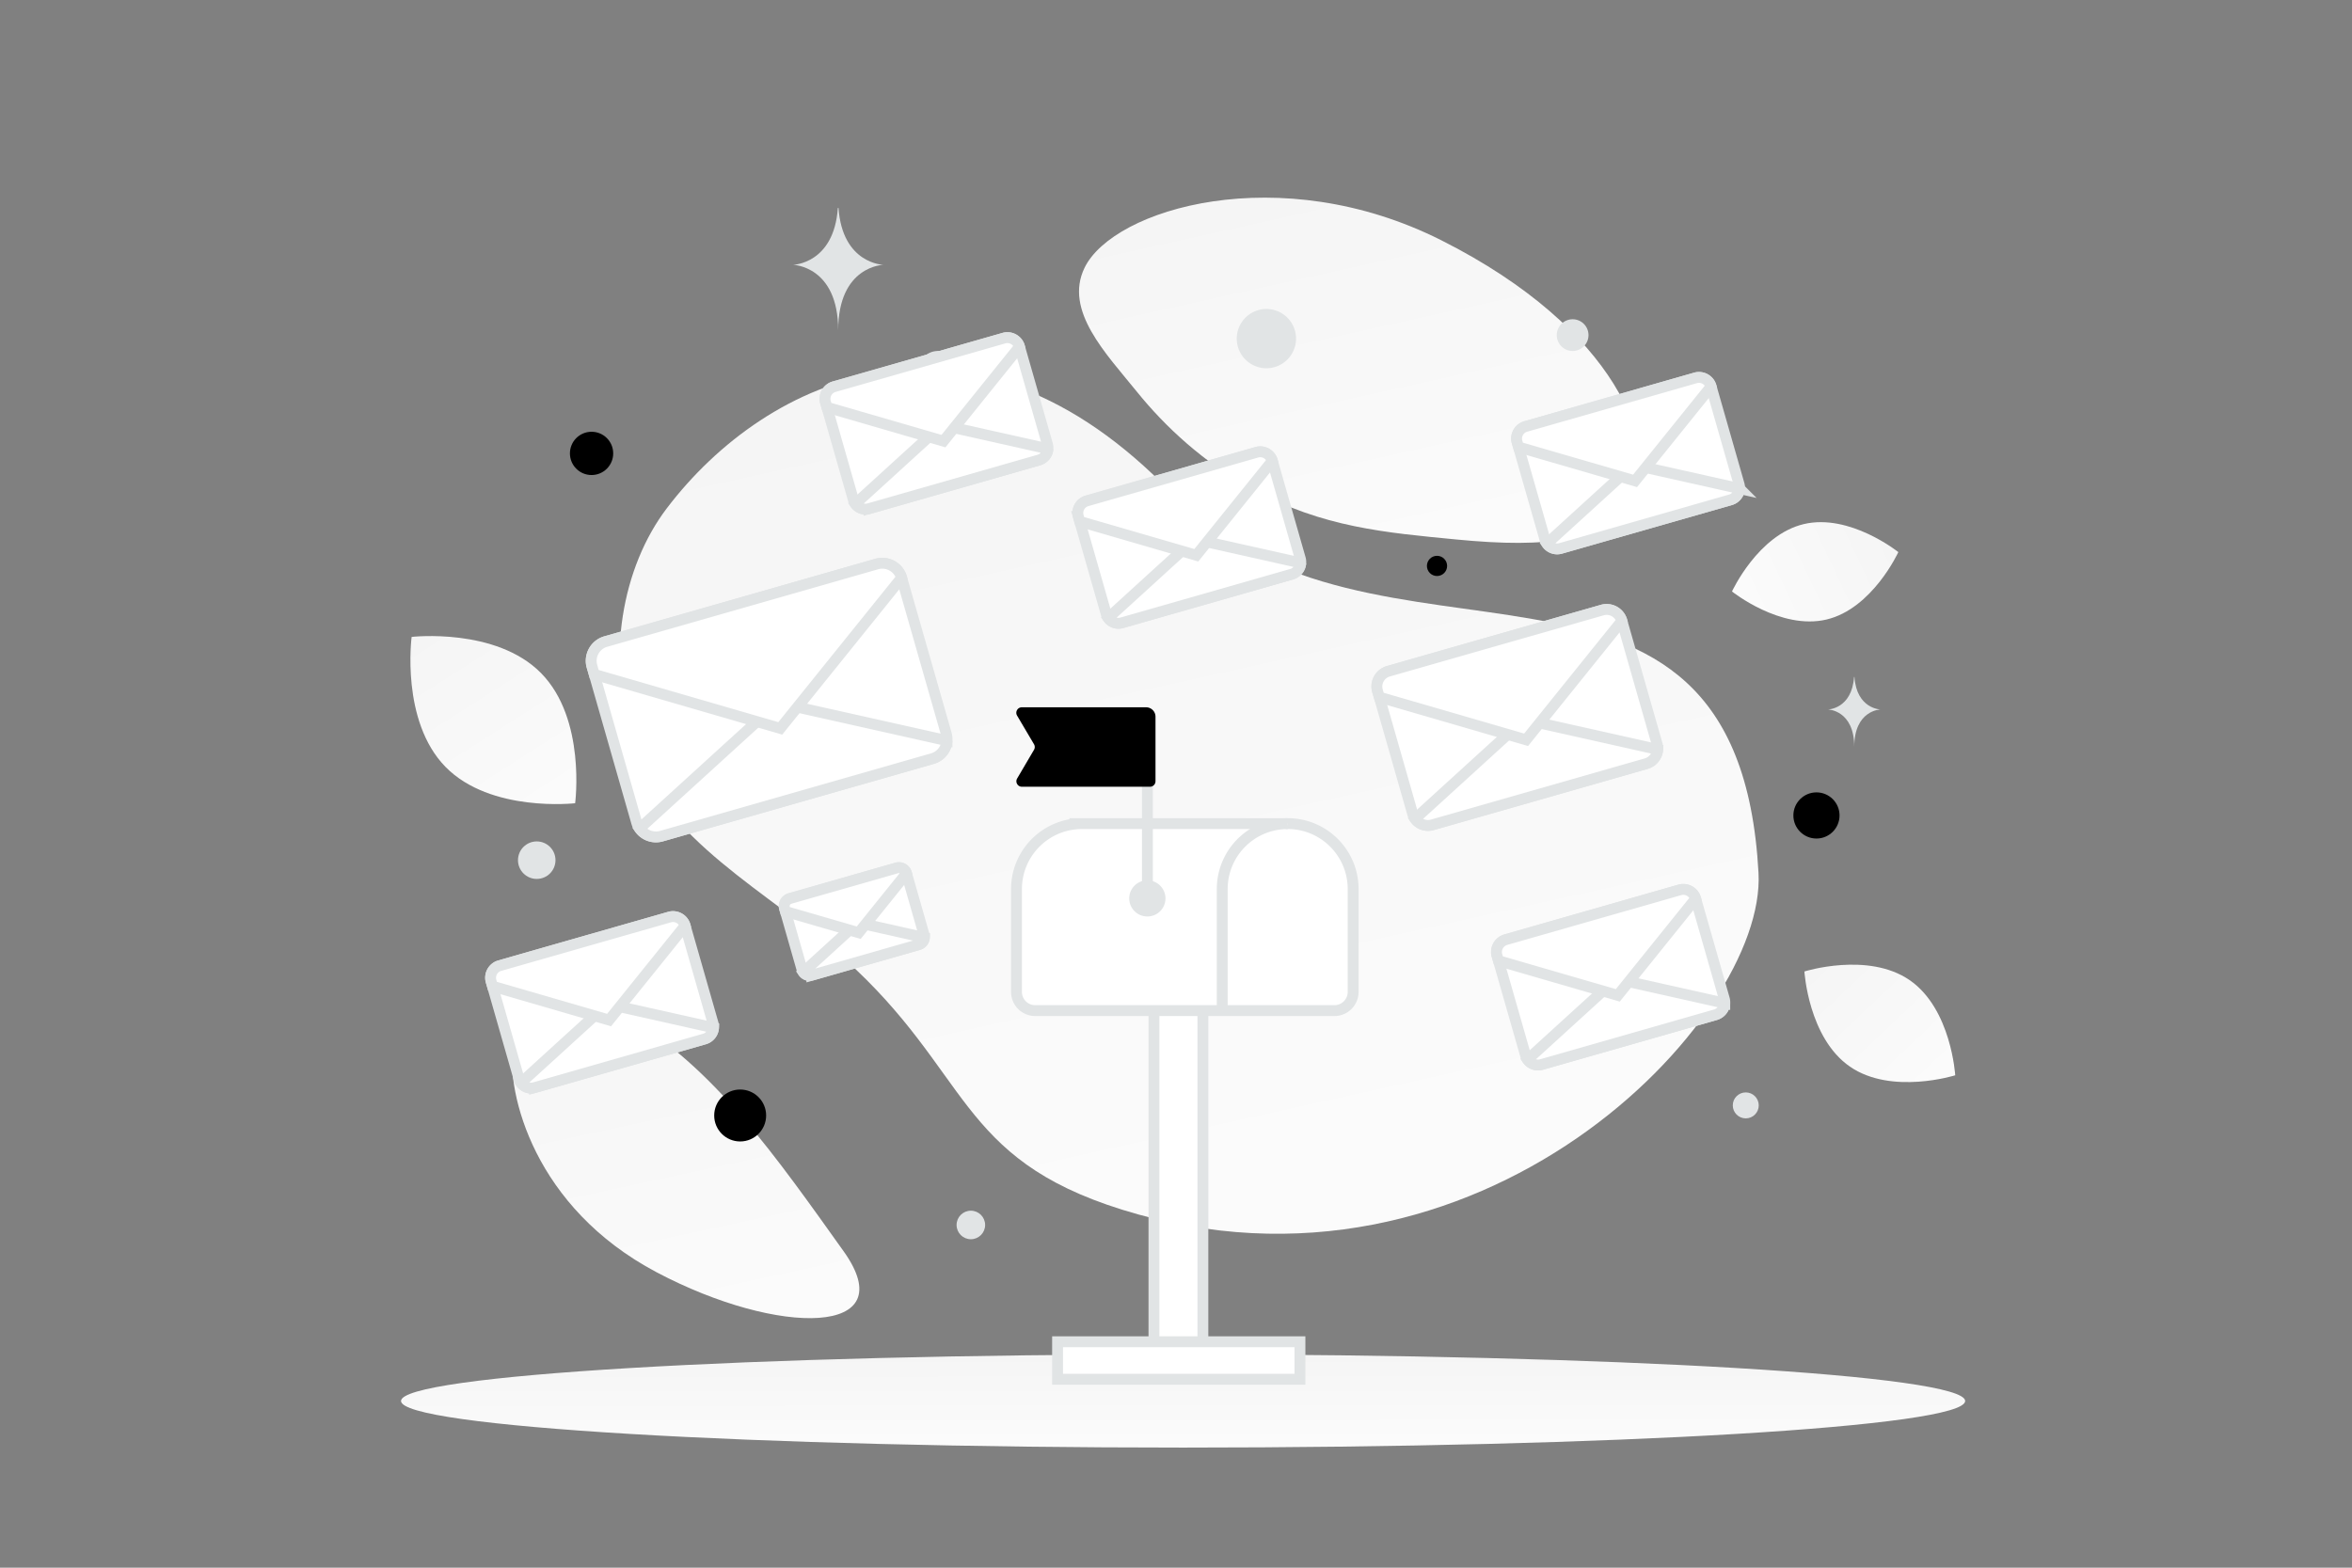 <svg width="900" height="600" viewBox="0 0 900 600" fill="none" xmlns="http://www.w3.org/2000/svg"><rect x="0" y="0" width="900" height="600" fill="#808080" stroke="none"/><path fill="transparent" d="M0 0h900v600H0z"/><path d="M672.9 334.088c3.066 56.505-107.405 171.4-243.568 128.874-63.328-19.781-57.964-52.612-106.119-95.881-28.703-25.788-69.943-45.289-81.414-82.775-9.908-32.356-3.832-67.134 13.347-89.755 38.635-50.872 116.631-85.708 193.482-5.554s216.347-.639 224.272 145.091z" fill="url(#a)"/><path d="M624.963 189.348c-10.123 18.067-32.294 20.549-67.814 17.116-26.713-2.587-51.073-4.589-77.788-19.154-18.699-10.188-33.501-23.971-44.304-37.359-11.707-14.502-28.047-31.054-20.036-47.497 11.008-22.589 74.667-41.613 136.482-10.502 67.904 34.185 83.363 79.738 73.46 97.396z" fill="url(#b)"/><path d="M322.779 478.849c-24.831-34.737-50.26-71.657-83.552-89.841-34.339-18.766-40.672-7.2-43.049 11.187-2.377 18.387 8.218 61.953 55.081 86.741 46.876 24.795 94.753 24.423 71.52-8.087z" fill="url(#c)"/><path d="M698.914 237.112c-17.572 4.163-36.157-10.74-36.157-10.74s9.918-21.643 27.496-25.793c17.572-4.163 36.151 10.726 36.151 10.726s-9.918 21.644-27.49 25.807z" fill="url(#d)"/><path d="M707.902 408.242c15.931 10.974 40.269 3.303 40.269 3.303s-1.507-25.459-17.449-36.422c-15.931-10.973-40.259-3.313-40.259-3.313s1.507 25.459 17.439 36.432z" fill="url(#e)"/><path d="M170.51 293.549c17.271 17.578 49.567 13.872 49.567 13.872s4.274-32.207-13.013-49.774c-17.271-17.579-49.551-13.883-49.551-13.883s-4.274 32.207 12.997 49.785z" fill="url(#f)"/><circle cx="695.073" cy="312.099" r="8.833" transform="rotate(180 695.073 312.099)" fill="#000"/><circle cx="283.226" cy="426.931" r="9.937" transform="rotate(180 283.226 426.931)" fill="#000"/><circle r="8.281" transform="matrix(-1 0 0 1 226.363 173.529)" fill="#000"/><circle r="3.865" transform="matrix(-1 0 0 1 549.878 216.591)" fill="#000"/><circle r="4.969" transform="matrix(-1 0 0 1 668.022 423.066)" fill="#E1E4E5"/><circle r="7.177" transform="matrix(-1 0 0 1 205.384 329.214)" fill="#E1E4E5"/><circle r="5.462" transform="matrix(-1 0 0 1 371.5 468.83)" fill="#E1E4E5"/><circle r="6.073" transform="matrix(-1 0 0 1 601.773 128.259)" fill="#E1E4E5"/><circle r="5.453" transform="scale(1 -1) rotate(-75 -47.767 -308.71)" fill="#E1E4E5"/><circle r="7.255" transform="matrix(-1 0 0 1 358.841 141.587)" fill="#E1E4E5"/><ellipse rx="5.581" ry="4.464" transform="matrix(-1 0 0 1 611.157 293.675)" fill="#E1E4E5"/><circle r="11.349" transform="scale(1 -1) rotate(-75 157.847 -380.565)" fill="#E1E4E5"/><path d="M709.46 259.1h.146c.864 12.249 9.974 12.438 9.974 12.438s-10.045.196-10.045 14.349c0-14.153-10.045-14.349-10.045-14.349s9.105-.189 9.97-12.438zM320.608 79.589h.251c1.489 21.435 17.178 21.765 17.178 21.765s-17.3.343-17.3 25.111c0-24.768-17.3-25.111-17.3-25.111s15.682-.33 17.171-21.765z" fill="#E1E4E5"/><path d="M452.714 554.033c165.277 0 299.261-7.986 299.261-17.837 0-9.851-133.984-17.836-299.261-17.836-165.278 0-299.261 7.985-299.261 17.836 0 9.851 133.983 17.837 299.261 17.837z" fill="url(#g)"/><path d="M441.562 523.493h18.726V354.966h-18.726v168.527z" fill="#fff" stroke="#E1E4E5" stroke-width="4.161"/><path d="M404.682 513.524v14.354h92.748v-14.354h-92.748zm215.932-275.889 13.485 47.134a6.066 6.066 0 0 1-4.16 7.505l-81.857 23.417a6.067 6.067 0 0 1-6.606-2.315 6.037 6.037 0 0 1-.894-1.852l-13.478-47.114a6.059 6.059 0 0 1 4.154-7.499l81.857-23.423a6.07 6.07 0 0 1 7.499 4.147z" fill="#fff" stroke="#E1E4E5" stroke-width="4.161"/><path d="M634.316 286.843a6.068 6.068 0 0 1-4.382 5.425l-81.851 23.423a6.067 6.067 0 0 1-6.606-2.314l41.689-37.985 51.15 11.451z" fill="#fff" stroke="#E1E4E5" stroke-width="4.161"/><path d="m620.614 237.635-36.648 45.503-56.171-16.315-.691-2.413a6.059 6.059 0 0 1 4.154-7.499l81.857-23.423a6.07 6.07 0 0 1 7.499 4.147zm-275.609-16.514 17.086 59.72a7.685 7.685 0 0 1-5.271 9.509l-103.717 29.67a7.685 7.685 0 0 1-8.369-2.933 7.63 7.63 0 0 1-1.132-2.346l-17.078-59.695a7.676 7.676 0 0 1 5.263-9.502l103.716-29.678c4.074-1.165 8.312 1.181 9.502 5.255z" fill="#fff" stroke="#E1E4E5" stroke-width="4.161"/><path d="M362.363 283.468a7.686 7.686 0 0 1-5.552 6.874L253.103 320.02a7.686 7.686 0 0 1-8.37-2.933l52.821-48.128 64.809 14.509z" fill="#fff" stroke="#E1E4E5" stroke-width="4.161"/><path d="m345.005 221.121-46.434 57.654-71.172-20.672-.875-3.057a7.676 7.676 0 0 1 5.263-9.502l103.716-29.678c4.074-1.165 8.312 1.181 9.502 5.255zM648.85 343.965l10.962 38.316a4.932 4.932 0 0 1-3.382 6.102l-66.544 19.036a4.932 4.932 0 0 1-6.096-3.388l-10.958-38.3a4.925 4.925 0 0 1 3.377-6.096l66.544-19.042a4.937 4.937 0 0 1 6.097 3.372z" fill="#fff" stroke="#E1E4E5" stroke-width="4.161"/><path d="M659.987 383.967a4.933 4.933 0 0 1-3.562 4.41l-66.539 19.042a4.931 4.931 0 0 1-5.37-1.882l33.889-30.879 41.582 9.309z" fill="#fff" stroke="#E1E4E5" stroke-width="4.161"/><path d="m648.85 343.965-29.792 36.991-45.664-13.264-.562-1.961a4.925 4.925 0 0 1 3.377-6.096l66.544-19.042a4.937 4.937 0 0 1 6.097 3.372zm-386.691 10.319 10.706 37.42a4.816 4.816 0 0 1-3.303 5.959l-64.987 18.59a4.814 4.814 0 0 1-5.244-1.838 4.774 4.774 0 0 1-.71-1.47l-10.701-37.404a4.81 4.81 0 0 1 3.298-5.953l64.987-18.596a4.82 4.82 0 0 1 5.954 3.292z" fill="#fff" stroke="#E1E4E5" stroke-width="4.161"/><path d="M273.036 393.35a4.819 4.819 0 0 1-3.479 4.308l-64.982 18.596a4.817 4.817 0 0 1-5.244-1.838l33.096-30.156 40.609 9.09z" fill="#fff" stroke="#E1E4E5" stroke-width="4.161"/><path d="m262.159 354.284-29.095 36.126-44.595-12.953-.549-1.916a4.81 4.81 0 0 1 3.298-5.953l64.987-18.596a4.82 4.82 0 0 1 5.954 3.292zm84.715-20.017 6.731 23.525a3.027 3.027 0 0 1-2.077 3.746l-40.856 11.688a3.028 3.028 0 0 1-3.743-2.08l-6.727-23.515a3.023 3.023 0 0 1 2.073-3.743l40.856-11.691a3.031 3.031 0 0 1 3.743 2.07z" fill="#fff" stroke="#E1E4E5" stroke-width="4.161"/><path d="M353.712 358.828a3.027 3.027 0 0 1-2.187 2.707l-40.853 11.691a3.027 3.027 0 0 1-3.297-1.155l20.807-18.959 25.53 5.716z" fill="#fff" stroke="#E1E4E5" stroke-width="4.161"/><path d="m346.874 334.267-18.291 22.711-28.036-8.143-.345-1.204a3.023 3.023 0 0 1 2.073-3.743l40.856-11.691a3.031 3.031 0 0 1 3.743 2.07zm307.881-186.342 10.706 37.419a4.819 4.819 0 0 1-3.303 5.959l-64.987 18.591a4.819 4.819 0 0 1-5.954-3.309l-10.701-37.404a4.81 4.81 0 0 1 3.298-5.953l64.987-18.596a4.82 4.82 0 0 1 5.954 3.293z" fill="#fff" stroke="#E1E4E5" stroke-width="4.161"/><path d="M665.632 186.991a4.816 4.816 0 0 1-3.479 4.307l-64.982 18.596a4.815 4.815 0 0 1-5.244-1.838l33.096-30.156 40.609 9.091z" fill="#fff" stroke="#E1E4E5" stroke-width="4.161"/><path d="M654.755 147.925 625.66 184.05l-44.595-12.953-.549-1.916a4.81 4.81 0 0 1 3.298-5.953l64.987-18.596a4.82 4.82 0 0 1 5.954 3.293zm-167.893 28.47 10.706 37.419a4.818 4.818 0 0 1-3.303 5.959l-64.987 18.591a4.817 4.817 0 0 1-5.954-3.308l-10.701-37.404a4.811 4.811 0 0 1 3.298-5.954l64.987-18.596a4.822 4.822 0 0 1 5.954 3.293z" fill="#fff" stroke="#E1E4E5" stroke-width="4.161"/><path d="M497.738 215.461a4.816 4.816 0 0 1-3.479 4.307l-64.982 18.596a4.814 4.814 0 0 1-5.244-1.838l33.096-30.156 40.609 9.091z" fill="#fff" stroke="#E1E4E5" stroke-width="4.161"/><path d="m486.862 176.395-29.095 36.125-44.595-12.953-.549-1.915a4.811 4.811 0 0 1 3.298-5.954l64.987-18.596a4.822 4.822 0 0 1 5.954 3.293zm-96.748-43.692 10.707 37.419a4.819 4.819 0 0 1-3.303 5.959l-64.988 18.591a4.817 4.817 0 0 1-5.953-3.308l-10.701-37.404a4.811 4.811 0 0 1 3.298-5.954l64.987-18.596a4.82 4.82 0 0 1 5.953 3.293z" fill="#fff" stroke="#E1E4E5" stroke-width="4.161"/><path d="M400.991 171.769a4.815 4.815 0 0 1-3.479 4.307l-64.982 18.596a4.814 4.814 0 0 1-5.244-1.838l33.097-30.156 40.608 9.091z" fill="#fff" stroke="#E1E4E5" stroke-width="4.161"/><path d="m390.114 132.703-29.094 36.125-44.595-12.953-.549-1.915a4.811 4.811 0 0 1 3.298-5.954l64.987-18.596a4.82 4.82 0 0 1 5.953 3.293z" fill="#fff" stroke="#E1E4E5" stroke-width="4.161"/><path fill-rule="evenodd" clip-rule="evenodd" d="M414.013 315.221h78.724c13.834 0 25.048 11.215 25.048 25.048v39.363a7.159 7.159 0 0 1-7.157 7.156H396.121a7.159 7.159 0 0 1-7.157-7.156v-39.363c0-13.833 11.215-25.048 25.049-25.048z" fill="#fff" stroke="#E1E4E5" stroke-width="4.161"/><path fill-rule="evenodd" clip-rule="evenodd" d="M439.061 293.751v50.097-50.097z" fill="#fff"/><path d="M439.061 293.751v50.097" stroke="#E1E4E5" stroke-width="4.161"/><path d="M439.068 341.164a2.69 2.69 0 0 1 2.677 2.691 2.674 2.674 0 0 1-2.684 2.676 2.684 2.684 0 1 1 .007-5.367" stroke="#E1E4E5" stroke-width="8.452" stroke-linecap="round" stroke-linejoin="round"/><path fill-rule="evenodd" clip-rule="evenodd" d="M492.736 315.221c-13.834 0-25.048 11.215-25.048 25.048v46.519" fill="#fff"/><path d="M492.736 315.221c-13.834 0-25.048 11.215-25.048 25.048v46.519" stroke="#E1E4E5" stroke-width="4.161"/><path d="M389.219 297.937c-.825 1.403.187 3.172 1.815 3.172h49.014a2.106 2.106 0 0 0 2.106-2.105v-24.702c0-1.99-1.61-3.599-3.6-3.599h-47.553c-1.63 0-2.642 1.772-1.813 3.176l6.471 10.959c.389.659.39 1.477.002 2.137l-6.442 10.962z" fill="#000"/><defs><linearGradient id="a" x1="540.863" y1="672.787" x2="334.221" y2="-259.513" gradientUnits="userSpaceOnUse"><stop stop-color="#fff"/><stop offset="1" stop-color="#EEE"/></linearGradient><linearGradient id="b" x1="556.766" y1="306.439" x2="466.535" y2="-99.022" gradientUnits="userSpaceOnUse"><stop stop-color="#fff"/><stop offset="1" stop-color="#EEE"/></linearGradient><linearGradient id="c" x1="295.053" y1="592.882" x2="213.588" y2="216.147" gradientUnits="userSpaceOnUse"><stop stop-color="#fff"/><stop offset="1" stop-color="#EEE"/></linearGradient><linearGradient id="d" x1="632.742" y1="247.462" x2="786.568" y2="174.79" gradientUnits="userSpaceOnUse"><stop stop-color="#fff"/><stop offset="1" stop-color="#EEE"/></linearGradient><linearGradient id="e" x1="769.96" y1="444.247" x2="644.554" y2="312.01" gradientUnits="userSpaceOnUse"><stop stop-color="#fff"/><stop offset="1" stop-color="#EEE"/></linearGradient><linearGradient id="f" x1="239.418" y1="353.593" x2="114.559" y2="157.864" gradientUnits="userSpaceOnUse"><stop stop-color="#fff"/><stop offset="1" stop-color="#EEE"/></linearGradient><linearGradient id="g" x1="465.476" y1="574.034" x2="465.41" y2="479.54" gradientUnits="userSpaceOnUse"><stop stop-color="#fff"/><stop offset="1" stop-color="#EEE"/></linearGradient></defs></svg>
